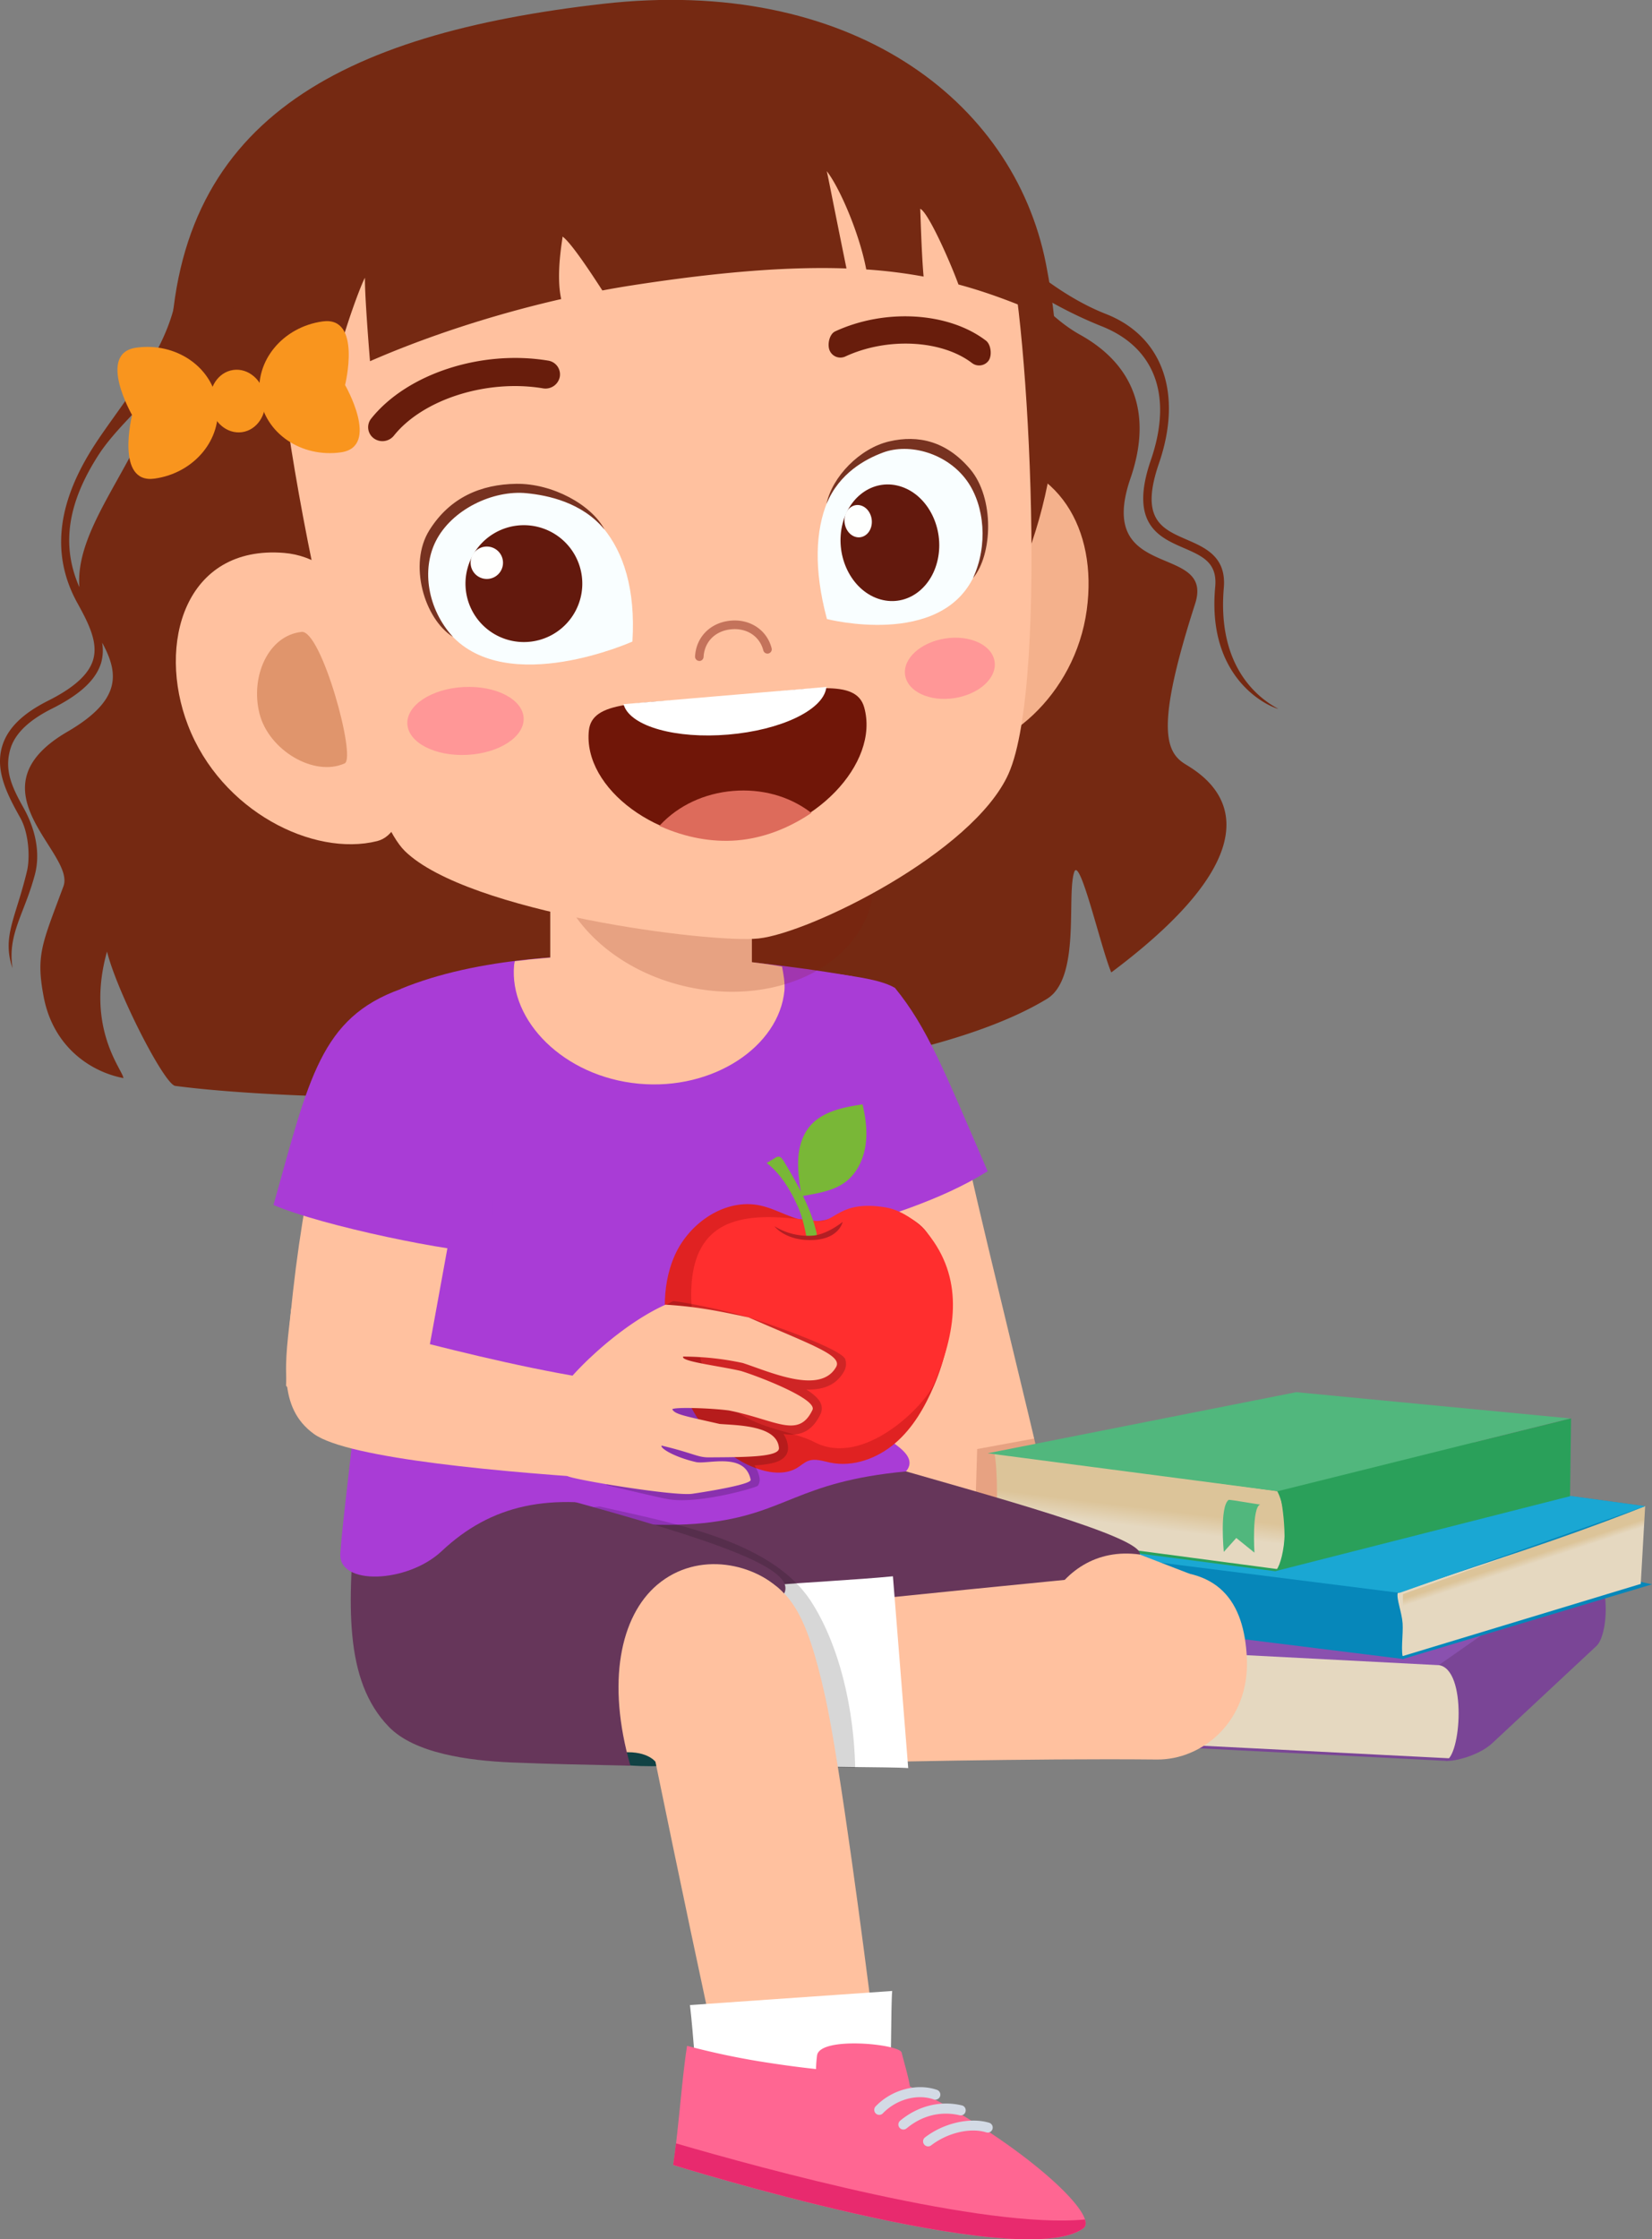 <svg xmlns="http://www.w3.org/2000/svg" xmlns:xlink="http://www.w3.org/1999/xlink" viewBox="0 0 864.06 1170.79"><rect x="0" y="0" width="864.06" height="1170.79" fill="#808080" stroke="none"/><defs><style>.cls-1{fill:#752912;}.cls-2{fill:#ffc19f;}.cls-3{fill:#821c08;}.cls-27,.cls-3{opacity:0.19;}.cls-4{fill:#7a4596;}.cls-5{fill:url(#linear-gradient);}.cls-6{fill:#8a51af;}.cls-7{fill:#0687ba;}.cls-8{fill:#e5d8c0;}.cls-9{fill:url(#linear-gradient-2);}.cls-10{fill:#1aa7d3;}.cls-11{fill:#2aa05a;}.cls-12{fill:url(#linear-gradient-3);}.cls-13{fill:#51b77d;}.cls-14{fill:#114244;}.cls-15{fill:#66365a;}.cls-16{fill:#a93cd6;}.cls-17{fill:#fff;}.cls-18{opacity:0.16;}.cls-19{fill:#ff6692;}.cls-20{fill:#e82a6e;}.cls-21{fill:#d3dae5;}.cls-22{fill:#e0956c;}.cls-23{fill:#e02222;}.cls-24{fill:#ff2e2e;}.cls-25{fill:#79b737;}.cls-26{fill:#b31e23;}.cls-28{fill:#f4b18c;}.cls-29{fill:#ff9797;}.cls-30{fill:#701608;}.cls-31{fill:#dd6b5b;}.cls-32{fill:#c4735b;}.cls-33{fill:#681d0c;}.cls-34{fill:#f9feff;}.cls-35{fill:#773220;}.cls-36{fill:#63190d;}.cls-37{fill:#fefffe;}.cls-38{fill:#f9951e;}</style><linearGradient id="linear-gradient" x1="2057.39" y1="-466.45" x2="2062.98" y2="-479.88" gradientTransform="matrix(-2.47, -0.04, 0.01, -0.51, 5816.64, 689.69)" gradientUnits="userSpaceOnUse"><stop offset="0" stop-color="#dcc499"/><stop offset="1" stop-color="#e5d8c0"/></linearGradient><linearGradient id="linear-gradient-2" x1="-3110.65" y1="-639.63" x2="-3106.7" y2="-646.64" gradientTransform="matrix(0.8, -0.02, -0.01, -0.43, 3251.41, 486.84)" xlink:href="#linear-gradient"/><linearGradient id="linear-gradient-3" x1="-1295.32" y1="-378.94" x2="-1307.74" y2="-402.91" gradientTransform="matrix(1.52, 0.01, 0, -0.34, 2581.66, 674.18)" xlink:href="#linear-gradient"/></defs><title>menina sentadaAtivo 3</title><g id="Camada_2" data-name="Camada 2"><g id="Camada_1-2" data-name="Camada 1"><path class="cls-1" d="M668.61,370.62c-8-4.3-32.25-19.67-28.51-63.31,1.39-16.16-9.61-20.92-19.31-25.14-13.24-5.75-24.67-10.71-14.6-39.94,12.58-36.55,1.92-66.47-27.82-78.1-23-9-48.22-28.68-69.85-53.95C499.86,95.36,492.74,81,487.76,70.39,362,56,189,116.86,128,148.43l-35-1.26c-1.16,32.14-29.17,63.16-43.71,85.76-17.63,27.36-23.94,55.12-8.73,82.51,6,10.86,10.79,20.58,8.15,29.52-2.23,7.56-9.91,14.56-23.48,21.37S3.86,380.91,1.11,390.25c-3.9,13.19,3.27,26.12,9.6,37.53,4.45,8.05,5,20.79,3.44,27.51C8.24,480.1.91,489.62,6.56,506.24c-2.77-17.89,6.17-28.22,11.69-49,2.07-7.75,2.3-20.11-6-35-5.9-10.57-10.14-19.39-6.83-30.63,2.37-8,9.48-14.93,21.73-21.09,15-7.51,23.16-15.21,25.82-24.21A24.22,24.22,0,0,0,53.42,336c8.89,16.26,10.06,30.14-18.17,46.58-51.89,30.21,4.4,63.35-2.07,80.8-11.1,30-14.55,35.88-10.29,58,4.89,25.37,23.76,38.84,41.65,42.29-.14-4.05-19.88-25.85-8.57-66.17,5.23,21.1,29.94,69.5,35.7,70.25,91.83,12,362.71,11,455.87-45.47,17.8-10.79,10.25-53.84,14.29-66.25,2.92-9,14.07,40,19.41,52.39,100.17-74.92,47.18-103.53,38.38-109.09-10.39-6.55-14.91-20.36,5.46-83.62,10.39-32.25-52.63-10.93-33.79-65.66,11.29-32.8,2.56-59-26.48-75.1-10.18-5.66-19.84-14.86-28.88-25.48a226.16,226.16,0,0,0,40,21c27.59,10.78,37.85,35.74,26,70.11-11.51,33.44,4.36,40.33,17.11,45.87,9.86,4.28,17.75,7.67,16.56,20.38C631.06,355.59,664.07,369.59,668.61,370.62ZM41.52,307c-10-22.72-5.48-45,9.92-69,8.65-13.44,22.92-25.24,33.66-39.3C73,242.34,39.09,274.81,41.52,307Z"/><path class="cls-2" d="M479,794.54c1.63,4.09,72.16,1.37,71.18-2.92-14.85-64.86-42-172.9-45.08-191.44,0,0-65.67-21.11-68.27,28.76C435.62,651.84,454.72,733.93,479,794.54Z"/><polygon class="cls-3" points="550.18 788.6 510.19 787.64 511.1 757.61 540.94 752.12 550.18 788.6"/><polygon class="cls-4" points="756.77 920.67 773.33 909.75 497.4 896.86 468.43 906.02 756.77 920.67"/><path class="cls-5" d="M758.86,919.34,479.27,905.12l2-49.72s227.24,7.39,276.25,15C768.26,874.33,769.3,916.57,758.86,919.34Z"/><path class="cls-6" d="M472.11,856.06,628,807.29l203.9,7.42-69.39,56.42Z"/><path class="cls-4" d="M755.94,920.66c5,.4,18-2.93,24.87-9.53L835,860.58c6.87-6.57,7.86-40-6.33-43.22l-76.12,53.21C767.49,872.8,764.13,918.8,755.94,920.66Z"/><path class="cls-7" d="M864.06,828.35,733.69,867.43,723,863.76l127.24-38.44Z"/><path class="cls-8" d="M518.74,834.61l215.07,31.21L860.48,787.5,656.39,766.31,519.29,805Z"/><path class="cls-9" d="M733.81,833.47l126.67-46-2.3,40.65L733.81,865.82Z"/><path class="cls-7" d="M513.12,805.5c.2,4.06,1.38,8.08,2.11,15.48.92,9.36-1.75,18,.52,19.32l218.39,27.12c-1.74-3.1-.13-12.94-.52-18.67s-3.33-12.87-2.55-15.86c45.64-16,81-26.31,129.41-45.39L656.25,759.81C603.93,778,565.45,787.35,513.12,805.5Z"/><path class="cls-10" d="M514.81,805.37,732,832.81,860.48,787.5l-203.66-28Z"/><path class="cls-11" d="M666.9,821.49l150-53.62L687.56,729.68l-172.91,72Z"/><path class="cls-12" d="M520.12,800.75,669,820.5c5-7.38,2.48-33.9-.14-40.8L520,759.36C521.82,765.94,522.06,794.79,520.12,800.75Z"/><path class="cls-11" d="M821.19,782.27l.54-40.68L668,779.51c7.5,14.48,3,39.4-1.14,42Z"/><path class="cls-13" d="M516.57,759.83l151.68,19.84L821.19,741.6,678,727.88Z"/><path class="cls-13" d="M640.09,811.39l6.53-7.28,9.5,7.66s-1.45-23.55,3-25.17c-.78.06-15.69-2.6-16.46-2.43C637.79,787.71,640.09,811.39,640.09,811.39Z"/><polygon class="cls-2" points="596.54 854.06 530.98 854.06 541.89 791.84 622.21 822.82 596.54 854.06"/><path class="cls-14" d="M385.7,887.34c2.44,15.34.64,30.59-24.13,34.53s-64.73.92-67.17-14.41,17.26-36.81,42-40.75S383.26,872,385.7,887.34Z"/><path class="cls-15" d="M543,903.5c-13.92-43,7.58-97.06,53.18-90.74,1.94-9.12-77.6-30.52-140.26-48.62-13.85-4-134.83,3.36-163.45,6.53-3.19,52.21-3.58,92,20.73,115.5,13.92,13.45,116,16.3,138.65,16.48C492.7,903,518.2,903.41,543,903.5Z"/><path class="cls-16" d="M516.57,612.36c-25,15.64-55.39,24.23-78.86,31.53C425.3,586.78,405.87,509.34,406,505.23c35.1,4.38,52.85,5.93,62.07,11.25C484.92,537.13,493.47,558.83,516.57,612.36Z"/><path class="cls-16" d="M184.55,786.68c59.52-1.64,137.52,14.55,183.64,9.63,43.4-4.63,47.86-21.53,105.69-27,8.66-10.29-15.95-18.15-16.2-23.22-4-80.48-7.37-183.55-11.84-235.67C421.73,506.19,289,484.29,209.67,517,196.64,568.47,183.68,719.51,184.55,786.68Z"/><path class="cls-2" d="M410.29,517.85c.35-3.79-.52-8.84-1.26-12.48-2.93-.51-6.14-1.07-9.3-1.49-35.51-4.77-84.9-7-130.47-1.33-.13.68-.31,1.45-.36,1.95C266.14,533.79,295,562.91,334,566.59S407.52,547.13,410.29,517.85Z"/><path class="cls-2" d="M393.27,430.79V517c.06,18.57-23.35,33.71-52.47,33.81s-52.92-14.89-53-33.46V430.79Z"/><path class="cls-3" d="M455.9,471.31a47.58,47.58,0,0,0,.93-13.64C411.63,446,343,432.2,293.18,427.12c-.75,1.9-1.92,3.6-2.4,5.63-8.33,35.14,21.89,72.26,67.49,82.91S447.58,506.45,455.9,471.31Z"/><path class="cls-2" d="M149.62,724.26c-.13,4.23,65.61,29.39,66.42,25.25,12.21-62.66,30.29-168,34.9-185.42,0,0-51.8-44.17-74-1.46C166.69,582.24,151.51,661.65,149.62,724.26Z"/><path class="cls-16" d="M143.05,630c25,10.84,94.84,25.32,114.13,25,0-49,.83-133.08-5.72-132.91-10.36-2.9-33.82-4.76-41.79-5C167.63,532.14,161.64,563.84,143.05,630Z"/><path class="cls-2" d="M601.24,821.82c36.3-3.24,49.55,15.59,50.92,45.12,1.55,33.28-23.59,53.23-47,53-66.45-.67-155.95,1.63-174.45,1.68-1.81-7.2-5.8-78.46-5.46-82.31C451.43,836.59,558.79,825.6,601.24,821.82Z"/><path class="cls-17" d="M406.41,828.65c-1.59.16-.17,93.63,1.76,93.83,16.76,1.74,57.13,1.22,66.86,1.94l-8-100.28C448.9,825.94,417.89,827.49,406.41,828.65Z"/><g class="cls-18"><path d="M424.44,837.62c-20.53-32-71.35-41-110.89-50-6.72.79-13.08,1.54-18.2,2.12-.37,6.1-.69,12-1,17.77,4.33,36.24,14.35,66.61,31,89.47,8.61,11.81,17.87,19.35,27.2,24.36a205.07,205.07,0,0,0,28.24,2.26c37.3.29,43.71.53,66.51.67C446.49,889.69,437.7,858.29,424.44,837.62Z"/></g><path class="cls-2" d="M431.6,887c-10.15-45.67-18.51-54.38-35.5-64.58-13.09-7.86-32-8.82-45.79-11.35-58.75,19.78-31.32,96.67-27,105.42,14.74-1.95,19.51,4.62,19.51,4.62,12.23,59.56,26.7,128.05,30.82,146.08,7.42.16,78.59-15,82.26-16.19C452.63,1024.89,439.37,922,431.6,887Z"/><path class="cls-17" d="M365.65,1101.46c.17,1.4,98.76-.17,99-1.86,1.82-14.71,1.22-50.12,2-58.65l-105.77,7.37C362.74,1064.2,364.42,1091.39,365.65,1101.46Z"/><path class="cls-19" d="M475.92,1090.88c-.77-5.12-2.84-11.73-4.34-17.74-1.11-4.45-42.91-8.66-44.23,1.57a64.05,64.05,0,0,0-.54,7.07c-7.14-.76-14.87-1.76-23-3a397.06,397.06,0,0,1-44.43-9.14c-2.63,16.12-4.51,44.35-7.28,62.29,0,0,182,56.7,214.52,33.15C575.77,1158.42,533,1119.14,475.92,1090.88Z"/><path class="cls-20" d="M353.58,1120.63c-.47,4-1,7.87-1.49,11.28,0,0,182,56.7,214.52,33.15,1.3-.94,1.54-2.53.87-4.64C514.82,1165.53,398.94,1133.86,353.58,1120.63Z"/><path class="cls-21" d="M488.34,1097.65a2.62,2.62,0,0,0,1.72-5c-10.54-3.62-23.72-.09-32.07,8.64a2.63,2.63,0,0,0,.08,3.71,2.59,2.59,0,0,0,1.41.7,2.63,2.63,0,0,0,2.3-.78C468.76,1097.66,479.69,1094.61,488.34,1097.65Zm13.54,8.27a2.56,2.56,0,0,0,3.15-2,2.62,2.62,0,0,0-1.95-3.15c-11.24-2.68-23,.27-32.25,8a2.62,2.62,0,0,0-.33,3.69,2.62,2.62,0,0,0,3.69.33C485.12,1103.72,496.22,1104.58,501.88,1105.92Zm15.47,3.92c-10.06-3-23.82.19-33.52,7.66a2.63,2.63,0,0,0-.48,3.68,2.66,2.66,0,0,0,1.68,1,2.62,2.62,0,0,0,2-.51c8.45-6.51,20.36-9.42,28.83-6.79a2.58,2.58,0,0,0,3.26-1.77A2.62,2.62,0,0,0,517.35,1109.84Z"/><path class="cls-15" d="M329.72,923.16c-12.47-43.49-5.36-78.1,14-94.55,21.54-18.26,51.89-11.12,66.42,4.52,6.6-12.9-34.38-27.42-120.2-50.79-13.9-3.79-74.71,2.14-103.41,4.34-4.94,52.08-6.68,91.86,16.83,116.14,13.46,13.9,41.54,17.7,64.2,18.65C291.18,922.46,303.61,922.53,329.72,923.16Z"/><path class="cls-16" d="M331.32,789.39C287.42,780,256.89,786.68,231,811c-17.92,16.84-54.16,18.13-53,1.24,1.18-17.71,6.62-57.77,7.48-71.67C210.05,740.56,334.48,755.39,331.32,789.39Z"/><path class="cls-2" d="M326.05,773.7c4.22.26,8.25-49.67,4.05-50.1-63.51-6.45-160-36.43-177.79-39.44-3.15,28-7.26,51.74,11.91,65.58C182.14,762.68,264.06,769.92,326.05,773.7Z"/><path class="cls-22" d="M416.94,685.18c4.33,9.36-13.45,22.13-29.45,20.82s-42.05-11.47-41.15-22.5C354.51,675.82,408.06,665.92,416.94,685.18Z"/><path class="cls-23" d="M484.58,644.06c-5.47-7.38-18.58-13.21-30-13.08-13.42.15-16.23,7.69-29.64,7.54-9.52-.11-17.9-6.18-27.2-8.22-18.23-4-37.13,8.9-44.76,25.93s-6,36.86-1.2,54.89c6.62,24.54,21.32,49.44,45.54,57.16,6.49,2.07,14,2.67,19.77-.92,1.92-1.19,3.61-2.81,5.73-3.58,3.65-1.32,7.63.15,11.43.94,12,2.48,24.68-2.22,34-10.21s15.54-18.93,20.35-30.19C499.86,697.76,501.79,667.25,484.58,644.06Z"/><path class="cls-24" d="M486.89,647.08c-5.47-7.38-14.69-14.33-23.76-15.82-24.28-4-26.26,8.23-35.73,7.15-27.85-3.16-68.36-9.58-65.75,43.19,3.4,68.6,44.6,62,64.28,72.37,25.82,13.52,57.78-19.13,62.58-30.39C499.84,697,504.09,670.27,486.89,647.08Z"/><path class="cls-25" d="M407.31,604.73a3.21,3.21,0,0,0-1.88.66L401,608.07c7.28,5.54,12.53,14.21,16.49,23.19,2.13,4.83,3.33,10.44,4.39,15.68,1.76.23,3.92.94,5.2-.43.58-.62-.52-3.91-.71-4.67C422.62,627.13,411,609,410,607.2,409.3,606.07,408.47,604.82,407.31,604.73Z"/><path class="cls-25" d="M441.78,618.29c-5.47,3.94-12.34,5.27-19,6.5l-1.85.34a1.9,1.9,0,0,1-1.29-.07,1.93,1.93,0,0,1-.7-1.46c-.89-5.92-1.78-11.9-1.42-17.88s2.07-12,5.88-16.67c6.52-7.93,17.57-10.14,27.73-11.64,1.72,7.23,2.68,14.75,1.46,22.08S447.8,614,441.78,618.29Z"/><path class="cls-26" d="M405.08,641.14a33.76,33.76,0,0,0,19.65,4.92c7.76-.43,16-7.2,16-7.2s-1.93,9.85-17.81,9.49C410.21,648.07,405.08,641.14,405.08,641.14Z"/><path class="cls-27" d="M308.67,709.78c7-6.31,20.19-17.57,43.32-29.47.67-.34,23.52,3.59,39.49,8.48,14.49,4.43,48.94,16.93,50.59,21.82a7.82,7.82,0,0,1-.65,6.46c-4.23,7.5-11.52,9.73-19.68,9.4,3.65,2.33,6.43,4.75,7.46,7.08a6.71,6.71,0,0,1,0,5.68c-4.76,10-11.51,11.67-19.46,10.51a13.44,13.44,0,0,1,2.42,7,6.6,6.6,0,0,1-1.81,5c-2.48,2.67-7.17,3.89-15.74,4.44a17.76,17.76,0,0,1,2.66,6.54,5.79,5.79,0,0,1-.89,4.07c-.67,1-33.13,10.39-48.44,6.72-.92,0-29.56-6.72-30.71-7.07.94-5.24,28.82-19,24.37-22C328.26,745.22,308.67,709.78,308.67,709.78Z"/><path class="cls-2" d="M376.42,744.5c9.21.73,30.17.71,31,12.59.32,4.89-18.63,4.75-36.72,4.88-6,0-7.78-2.13-24.7-6.17-.72,1.5,7.1,6.13,18,8.62,5.92,1.36,25.67-5.43,28.63,9.26.5,2.52-24.64,6.47-30.54,7.32-9.4,1.35-62.64-7.45-65.27-9.27-11-7.61-14.08-20.67-8.24-37.67,6.11-12.79,34.3-40.63,59.51-51.93,18.38,1.12,30.65,4,43.46,6.66,33,14.44,49.24,19.79,45.77,25.92-8.28,14.67-34.62,2.54-48.77-2.07a148.74,148.74,0,0,0-31.22-3.37c-1.6,2.55,19.05,4.89,30.27,7.54,9.08,2.77,40.07,14.64,37.34,20.36-7.34,15.38-19.34,5.09-43.69.27-9.77-1.27-28.26-1.84-29.63-.65C352.93,739.55,358.48,740.38,376.42,744.5Z"/><path class="cls-28" d="M568.42,318.88c-6.11,45-43.81,76.4-74.89,75s-40.88-36.94-40.1-79.79,26.61-76.55,57.68-75C553.59,241.14,574.15,276.6,568.42,318.88Z"/><path class="cls-1" d="M89.09,188.9c-.76,162.45,131.85,255.54,267,241s221.42-137,191-291.89c-16.91-86-102.81-150.64-231.79-136C177.93,17.71,89.67,63,89.09,188.9Z"/><path class="cls-2" d="M145.61,147.62c-9.32,28.4,35,267,66.19,297.38,33.07,32.18,160,48.34,185,45.66,26.78-2.87,112.22-44.82,130.69-86.08,21.86-48.81,9.39-255.85-1.87-280.23C487.51,42,412.87,47.1,315.65,57.53,224.7,67.29,169.79,73.94,145.61,147.62Z"/><path class="cls-2" d="M98.29,379.12c17.28,45,65.62,69,99,60.63S211,294.18,148.62,289.09C96.63,284.85,82,336.84,98.29,379.12Z"/><path class="cls-22" d="M135.7,373c4.82,19.27,28.62,33.36,44.58,26.12,6.22-2.83-12.24-69.88-22.54-68.74C140.32,332.26,130.87,353.68,135.7,373Z"/><path class="cls-29" d="M213.06,378.53c.51,9.79,14.54,17,31.34,16.14s30-9.53,29.48-19.32-14.55-17-31.34-16.15S212.55,368.73,213.06,378.53Z"/><path class="cls-29" d="M473.41,353c1.32,8.62,12.86,14,25.79,12s22.35-10.56,21-19.18-12.86-14-25.79-12S472.1,344.41,473.41,353Z"/><path class="cls-30" d="M452,369.81c-4.3-15.32-27.89-9.27-67-6.23-2,.16-10,.83-12,1-39.06,3.56-63.33,1.54-65,17.36-3.22,30.48,37.28,60.06,77,56.83l.68-.06C425.33,435.26,460.31,399.32,452,369.81Z"/><path class="cls-31" d="M385.89,439.34l-.69.06c-12.88,1-26.53-1.49-39.54-7.27l-.79-.34.59-.62c9.54-10.12,23-16.39,37.92-17.64s29.21,2.66,40.33,11l.69.51-.72.47C411.8,433.43,398.74,438.21,385.89,439.34Z"/><path class="cls-17" d="M380.89,384.07c-27.31,2.31-50.77-4.24-54.56-15.24l-.23-.67,106.14-9-.11.7C430.21,371.39,408.18,381.77,380.89,384.07Z"/><path class="cls-32" d="M366,345.58a2.26,2.26,0,0,0,2-2.1c.45-7.89,6-13.56,14.24-14.44s15.07,3.55,17,11a2.24,2.24,0,0,0,4.35-1.11c-2.44-9.59-11.4-15.51-21.8-14.39s-17.67,8.6-18.25,18.64a2.25,2.25,0,0,0,2.12,2.37Z"/><path class="cls-33" d="M201.4,230.52a7.69,7.69,0,0,0,4.62-2.75c15.18-19,48.67-29.64,78-24.73a7.62,7.62,0,0,0,8.77-6,7.29,7.29,0,0,0-6.07-8.49c-35-5.82-73.9,6.91-92.56,30.29a7.19,7.19,0,0,0,1.29,10.29A7.61,7.61,0,0,0,201.4,230.52Z"/><path class="cls-33" d="M512.61,191.05a6.11,6.11,0,0,0,4.39-2.38c2-2.69,1.37-8.53-1.32-10.58-19.53-14.92-52.7-16.93-78.86-4.83-3.08,1.43-4.24,7.06-2.82,10.13a6.11,6.11,0,0,0,8.13,3c21.93-10.17,50.43-8.7,66.29,3.44A6.1,6.1,0,0,0,512.61,191.05Z"/><path class="cls-1" d="M474,51.93c-39.16-13.34-108.06-12.39-168.47-3-65.67,10.18-131.89,29.8-164.18,58.78C120,126.84,110,246.68,120,235.41c11.4-12.9,30.79-25.86,54.7-37.78,1-13.2,13.44-47.66,16.19-52.41-.19,6.92,1.57,30.88,2.64,43.63,30.14-13.16,65.23-24.55,100-32.49-2.94-13.27.82-31.74.71-32.67,4.72,3.35,16,20.76,20.82,28.17q7.9-1.49,15.68-2.69c47.48-7.35,83.09-9.83,112-8.81-8.38-41.1-10.72-54-10.52-51.13,6.52,8,17.16,32.18,20.86,51.65a261.36,261.36,0,0,1,30,3.72c-1.1-12.17-1.6-32.07-1.77-35.43,4.06,1.64,15.43,27.11,20,39.57,15.62,4.2,29.79,9.7,44.49,16C561.77,171.6,505.57,62.68,474,51.93Z"/><path class="cls-34" d="M432.52,323.66s59.42,15.31,77-22.64c21.42-46.24-23-76-48.44-66.45C437.51,243.42,418.35,270.81,432.52,323.66Z"/><path class="cls-35" d="M507.4,245.25c-12.36-14.58-27.11-18-42.28-14.47-15.51,3.6-29.91,18.58-32.83,32.72,6.68-16.3,20.6-23.53,29.41-26.84,14-5.29,33.86.33,44.18,14.89,9.17,12.95,10.92,33.7,3.06,50.67C519.14,290.15,520.29,260.44,507.4,245.25Z"/><path class="cls-36" d="M440.38,275.15c-3.42,16.15,5,33.1,18.87,37.86s27.84-4.48,31.26-20.63-5-33.1-18.86-37.85S443.81,259,440.38,275.15Z"/><path class="cls-37" d="M441.9,270.1c-.95,4.48,1.39,9.18,5.23,10.5s7.72-1.24,8.67-5.72-1.39-9.18-5.23-10.5S442.85,265.62,441.9,270.1Z"/><path class="cls-34" d="M330.78,335.43s-65.12,29.21-94.87-3.46c-36.26-39.81,7.89-79.47,39.77-76.3C305.19,258.61,334.17,280.62,330.78,335.43Z"/><path class="cls-35" d="M224.58,277.21c10.74-17.15,27-24,45.47-24.25,18.87-.24,39.27,10.87,46.15,23.91-11.77-14.24-29.71-17.92-40.74-19-17.56-1.77-39.19,8.47-47.55,25.12-7.44,14.8-4.34,35.4,9,50C222.06,323.71,213.39,295.09,224.58,277.21Z"/><path class="cls-36" d="M244.54,297.11a30.55,30.55,0,1,0,37.52-21.44A30.54,30.54,0,0,0,244.54,297.11Z"/><path class="cls-37" d="M246.45,292a8.47,8.47,0,1,0,10.41-5.94A8.48,8.48,0,0,0,246.45,292Z"/><path class="cls-38" d="M69.08,217s-8.94,36.15,11.81,33.23,35.41-20.61,32.75-39.51S92,178.86,71.25,181.78,69.08,217,69.08,217Z"/><path class="cls-38" d="M180.49,201.3s18.57,32.28-2.18,35.2-39.72-10-42.38-28.93,12-36.58,32.75-39.51S180.49,201.3,180.49,201.3Z"/><path class="cls-38" d="M138.6,207.68c1.26,9-4.12,17.16-12,18.27s-15.33-5.26-16.6-14.24,4.12-17.16,12-18.28S137.34,198.7,138.6,207.68Z"/></g></g></svg>